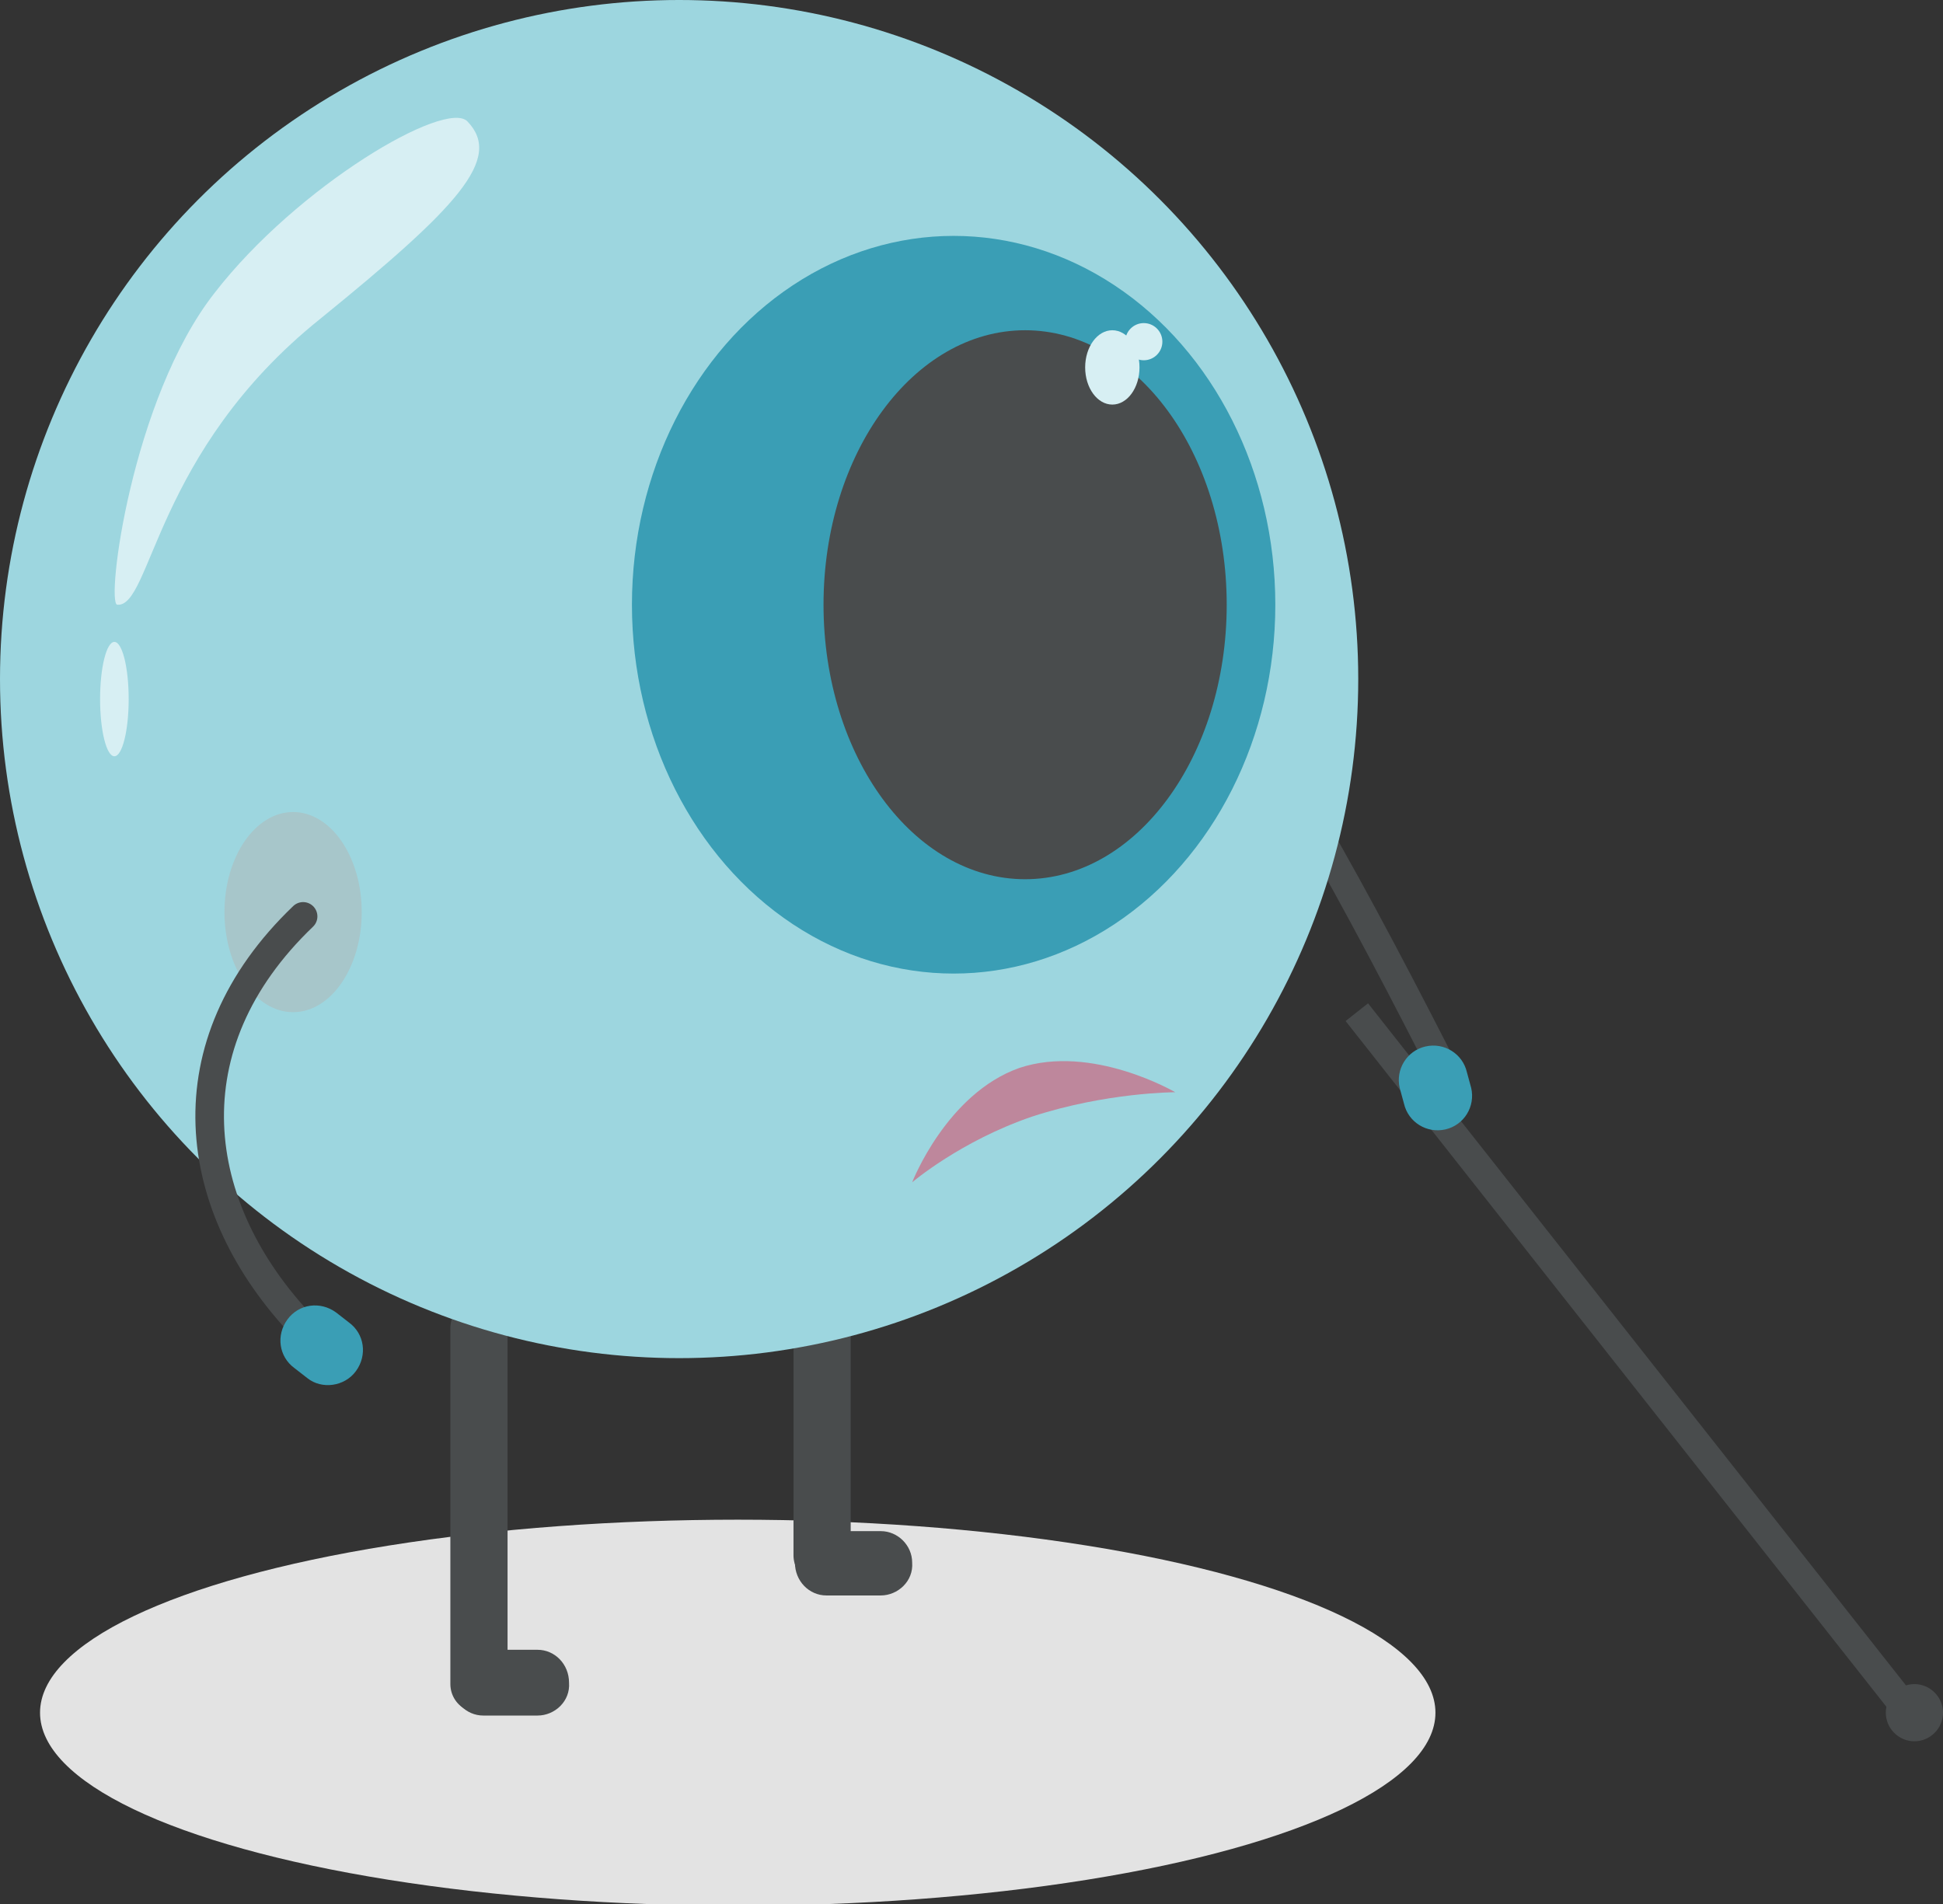 <?xml version="1.0" encoding="utf-8"?>
<!-- Generator: Adobe Illustrator 21.1.0, SVG Export Plug-In . SVG Version: 6.00 Build 0)  -->
<svg version="1.1" id="Слой_1" xmlns="http://www.w3.org/2000/svg" xmlns:xlink="http://www.w3.org/1999/xlink" x="0px" y="0px"
	 viewBox="0 0 135.9 133.2" style="enable-background:new 0 0 135.9 133.2;" xml:space="preserve">
<rect x="0" y="0" width="135.9" height="133.2" fill="#333333" stroke="none"/>
<style type="text/css">
	.st0{fill:#E3E3E3;}
	.st1{fill:none;stroke:#494C4D;stroke-width:2;stroke-miterlimit:10;}
	.st2{fill:none;stroke:#494C4D;stroke-width:4;stroke-linecap:round;stroke-miterlimit:10;}
	.st3{fill:none;stroke:#494C4D;stroke-width:2;stroke-linecap:round;stroke-miterlimit:10;}
	.st4{fill:#9DD6DF;}
	.st5{fill:#D7EFF3;}
	.st6{fill:#3A9EB5;}
	.st7{fill:#494C4D;}
	.st8{fill:#A7C6CA;}
	.st9{fill:#BE879C;}
</style>
<ellipse class="st0" cx="51.6" cy="119.8" rx="48.8" ry="13.5"/>
<line class="st1" x1="94.9" y1="70.8" x2="133.7" y2="120"/>
<line class="st2" x1="33.5" y1="92.9" x2="33.5" y2="117.8"/>
<line class="st2" x1="57.5" y1="88.3" x2="57.5" y2="108.8"/>
<path class="st3" d="M81.4,42.3c6.2,7.4,12,17.7,19.1,31.6"/>
<circle class="st4" cx="47.5" cy="47.5" r="47.5"/>
<path class="st5" d="M8.2,42.3c-0.8-0.1,1-14.4,6.8-21.8c5.8-7.5,16.2-13.6,17.7-12c2.5,2.6-0.7,6-10.3,13.8
	C10.8,31.6,10.6,42.5,8.2,42.3z"/>
<ellipse class="st5" cx="8" cy="48.9" rx="1" ry="4"/>
<ellipse class="st6" cx="66.7" cy="42.3" rx="22.5" ry="25.8"/>
<ellipse class="st7" cx="71.7" cy="42.3" rx="14.1" ry="19.2"/>
<ellipse class="st5" cx="77.8" cy="25.7" rx="1.9" ry="2.6"/>
<circle class="st5" cx="80" cy="23.9" r="1.3"/>
<ellipse class="st8" cx="20.5" cy="63.8" rx="4.8" ry="7"/>
<path class="st3" d="M21.2,64.1c-9.4,9-8,20.3,0,28.7"/>
<path class="st7" d="M37.6,120h-3.8c-1.2,0-2.2-1-2.2-2.3l0,0c0-1.2,1-2.3,2.2-2.3h3.8c1.2,0,2.2,1,2.2,2.3l0,0
	C39.9,119,38.8,120,37.6,120z"/>
<path class="st7" d="M61.6,111.6h-3.8c-1.2,0-2.2-1-2.2-2.3v0c0-1.2,1-2.2,2.2-2.2h3.8c1.2,0,2.2,1,2.2,2.2v0
	C63.9,110.6,62.8,111.6,61.6,111.6z"/>
<path class="st6" d="M21.5,96.4l-0.9-0.7c-1.1-0.8-1.3-2.3-0.5-3.4h0c0.8-1.1,2.3-1.3,3.4-0.5l0.9,0.7c1.1,0.8,1.3,2.3,0.5,3.4h0
	C24.1,97,22.5,97.2,21.5,96.4z"/>
<path class="st6" d="M98.2,77.2l-0.3-1.1c-0.3-1.3,0.5-2.6,1.8-2.9h0c1.3-0.3,2.6,0.5,2.9,1.8l0.3,1.1c0.3,1.3-0.5,2.6-1.8,2.9l0,0
	C99.8,79.3,98.5,78.5,98.2,77.2z"/>
<path class="st7" d="M133.9,121.8L133.9,121.8c-1.1,0-2-0.9-2-2l0,0c0-1.1,0.9-2,2-2h0c1.1,0,2,0.9,2,2l0,0
	C135.9,120.9,135,121.8,133.9,121.8z"/>
<path class="st9" d="M82.2,76.4c0,0-5.8-3.4-10.9-1.7c-5.1,1.8-7.5,8-7.5,8s3.4-2.9,8.4-4.6C77.4,76.4,82.2,76.4,82.2,76.4z"/>
</svg>
